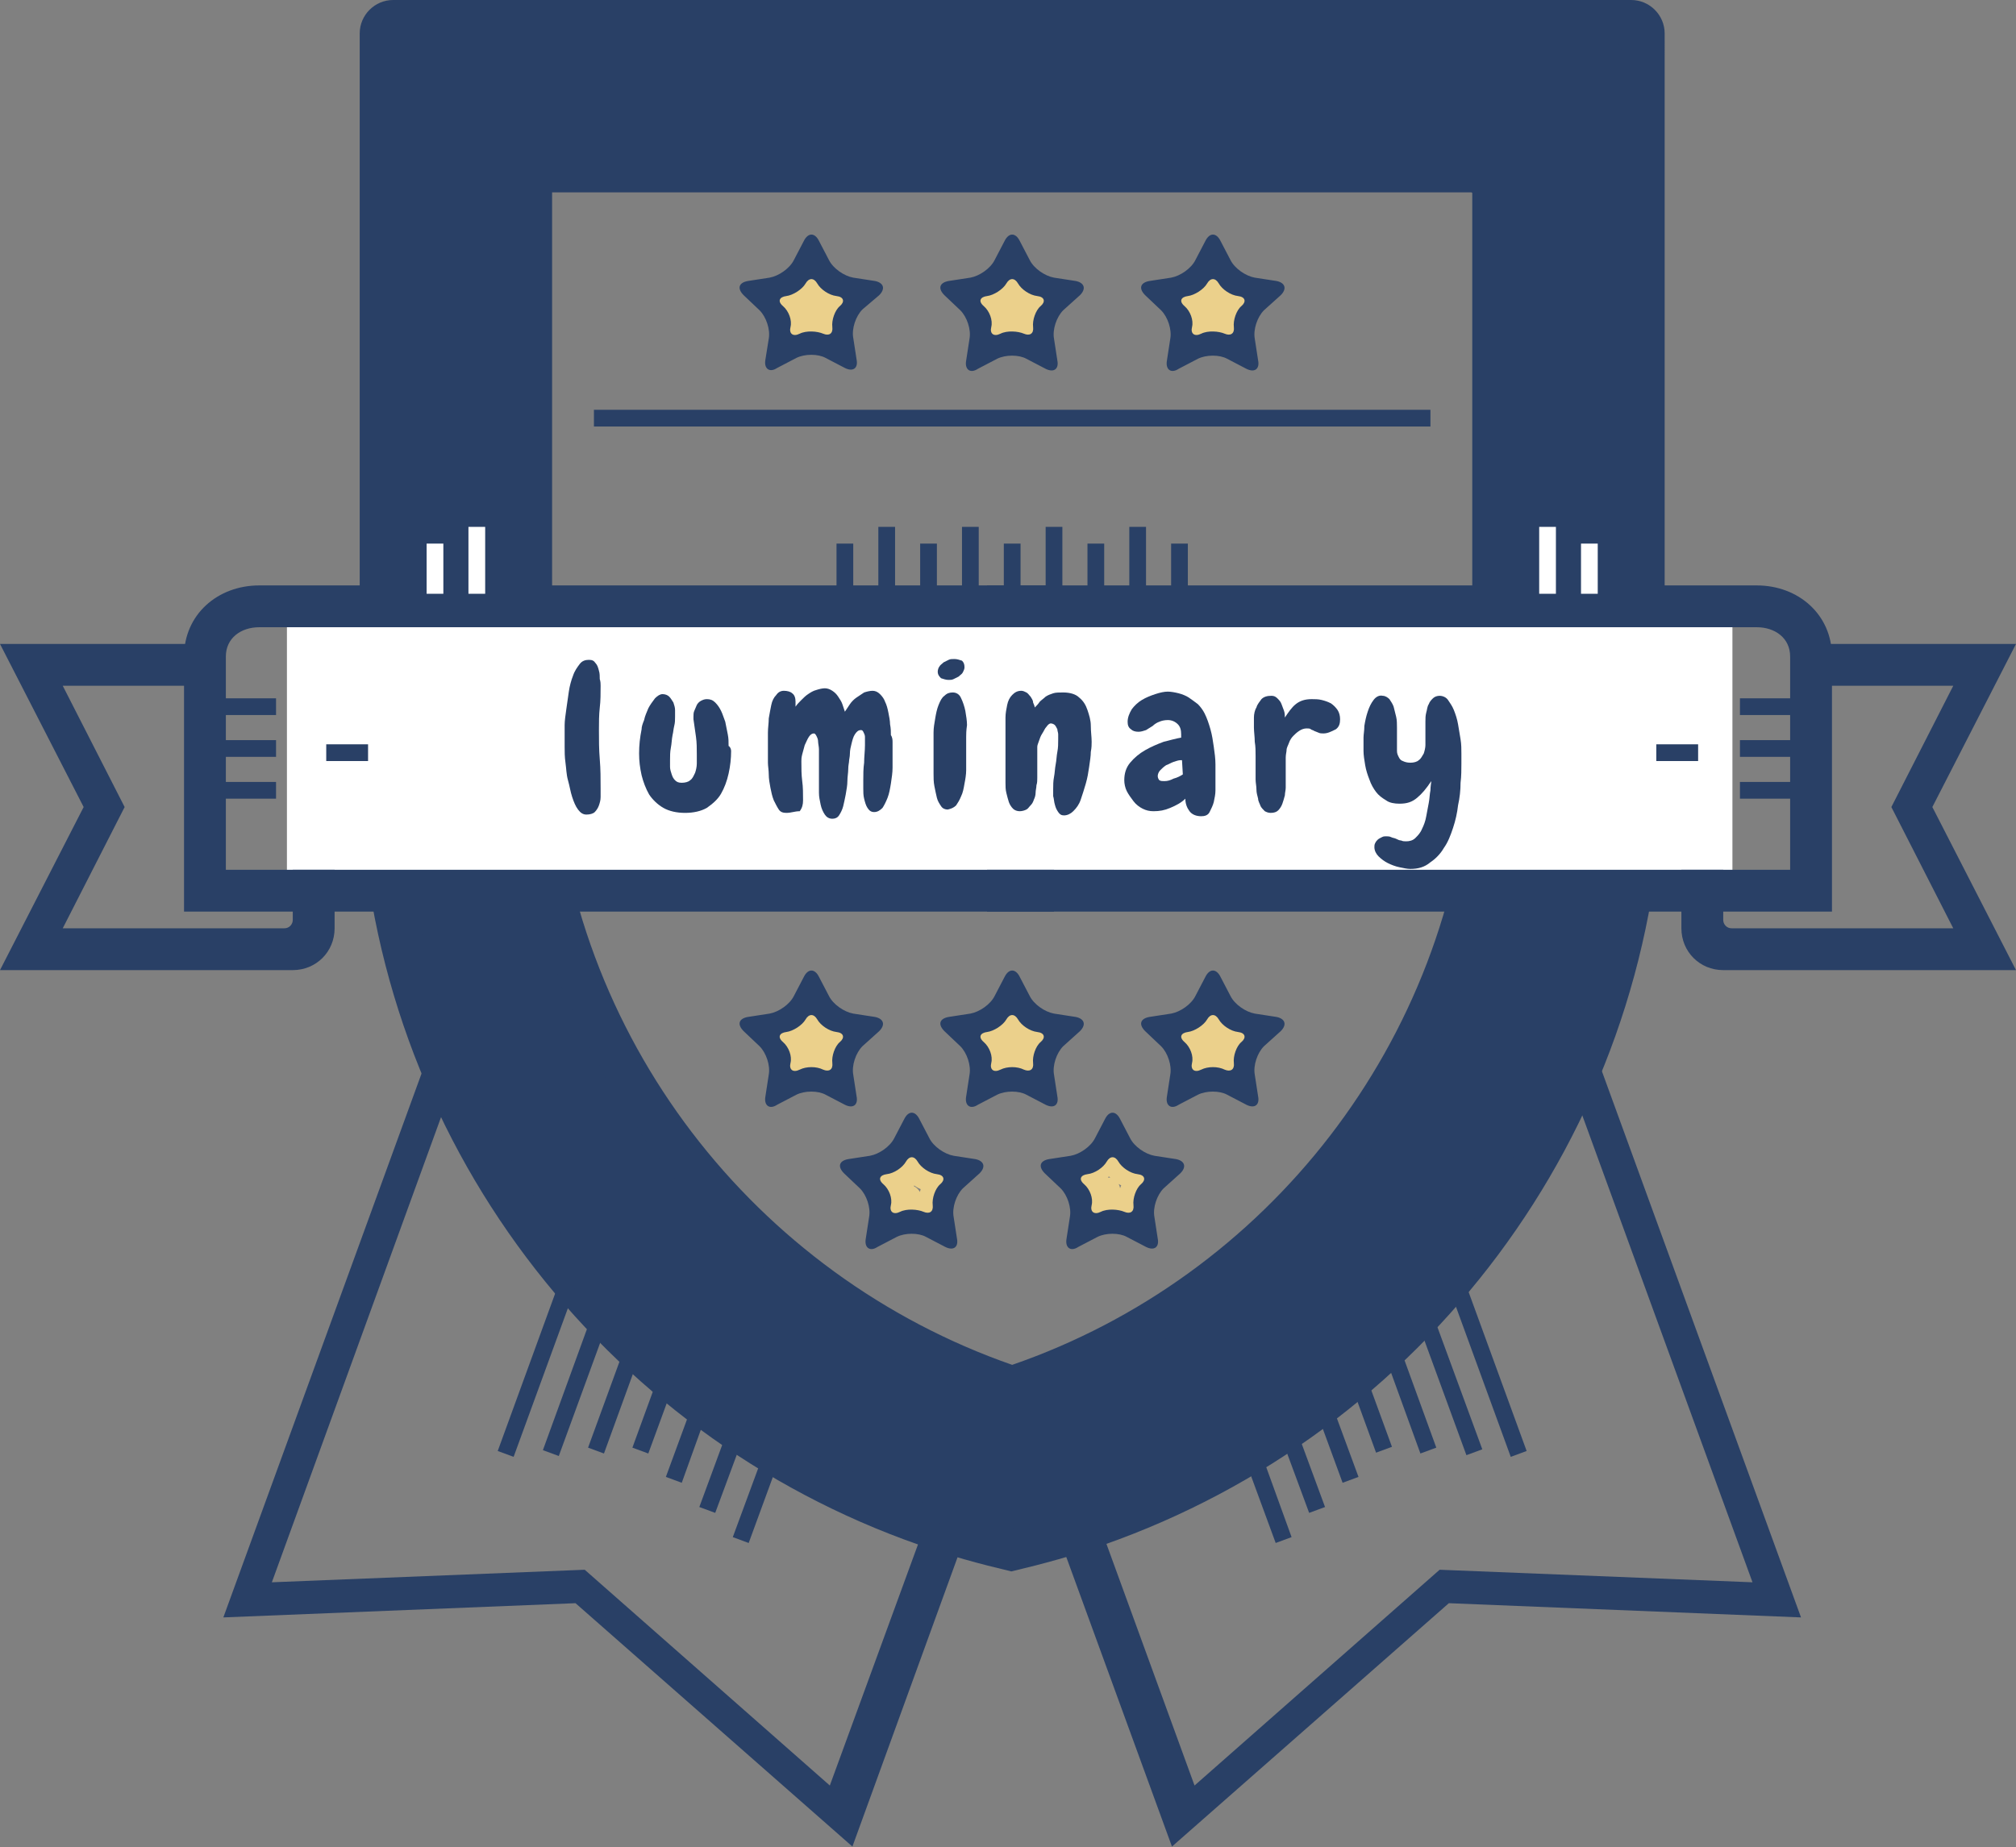 <?xml version="1.0" encoding="utf-8"?>
<!-- Generator: Adobe Illustrator 18.1.1, SVG Export Plug-In . SVG Version: 6.00 Build 0)  -->
<svg version="1.1" xmlns="http://www.w3.org/2000/svg" xmlns:xlink="http://www.w3.org/1999/xlink" x="0px" y="0px"
	 viewBox="0 0 241 220.9" enable-background="new 0 0 241 220.9" xml:space="preserve">
<rect x="0" y="0" width="241" height="220.9" fill="#808080" stroke="none"/>
<g id="Color">
	<path fill="#294066" d="M45,3v105.4c1.2,0.5,2.1,1.5,2.6,3.3c0.8,3.1,1.8,6,2.2,9.1c1.7,5.2,3.9,10.4,5.8,15.4
		c0.1,0.4,0.2,0.8,0.3,1.1c0.7,1.4,1.4,2.8,2.1,4.2c0.1,0.2,0.3,0.3,0.4,0.5c1.4,2.3,2.8,4.5,4.2,6.7c0.3,0.2,0.7,0.5,1,0.8
		c0,0,0,0,0,0c0,0,0,0,0,0c5.2,4.1,8.9,9.5,13.5,14.2c0.3,0.3,0.5,0.6,0.7,0.9c1.8,1.5,3.6,3.1,5.2,4.8c0.1,0,0.1,0,0.2,0
		c5.4,0.8,9.5,5,14.3,7.2c5.2,2.5,10.6,3.6,15,7.7h16.8c0.5-0.5,1.2-0.9,2-1.2c3.2-1,6.3-2.1,9.4-3.3c4.4-3.7,9.9-5.5,15.1-7.7
		c0.1-0.2,0.3-0.3,0.5-0.5c1.7-1.5,3.5-3.1,5.3-4.6c0.2-0.5,0.5-1,0.9-1.4c1.4-1.5,2.8-2.7,4.5-3.8c0.4-0.3,0.9-0.5,1.3-0.6
		c0.3-0.5,0.6-1,0.9-1.5c0-0.7,0.3-1.5,0.8-2.3c0.9-1.4,1.9-2.6,3-3.8c0.6-0.6,1.1-1,1.7-1.2c3.2-3.4,6-7.2,8-11.5
		c0.7-1.6,2.1-2.3,3.5-2.4c-0.2-1,0-2,0.5-3.1c1.5-3.1,3.2-6.1,4.8-9.2c0.6-1.1,1.1-1.9,1.7-2.8c-0.1-0.7,0-1.4,0.2-2.1
		c0.5-1.2,1-2.4,1.4-3.5c0-0.3,0-0.6,0.1-1c0.2-1.2,0.4-2.3,0.5-3.5c0.1-0.9,0.5-1.6,0.9-2.2V3H45z M174.1,111.3
		c-7.7,18.8-19.2,36-37,46c-0.2,0.2-0.5,0.3-0.8,0.5c-1.2,0.6-2.3,1.2-3.5,1.8c-0.4,0.2-0.8,0.3-1.3,0.4c-2.4,1.3-4.7,2.8-7.4,3.5
		c-3.9,1-7.3-0.3-10.8-1.9c-7.3-3.3-15.1-7-20.3-13.2c-0.3-0.4-0.6-0.8-0.8-1.3c-4.1-5.7-10.1-9.5-14-15.3
		c-4.2-6.2-7.3-13.5-9.7-20.6c-1.7-5.2,4.9-7.8,8.2-4.9c0.4-0.2,0.8-0.4,1.3-0.5c4.8-1.1,9.2,0.2,13.8,1.7c0,0,0.1,0,0.1,0
		c0.7-0.1,1.4-0.1,2,0.1c2.6,0.7,5.3,0.7,8.1,0.7c5-3,12.1-3.6,17.4-3.7c16.6-0.3,33.4,0.1,50,0.6
		C172.2,105.1,175.4,108.2,174.1,111.3z M177.3,69.3c-0.3,2.1-2.9,3.7-4.8,3.7c-14.9-0.3-29.8-0.1-44.8,0.2
		c-13.9,0.3-27.7,1.3-41.6,1.6c-5,0.1-11.3,0.5-16.1-1c-5.2-1.7-6.1-6.7-6.3-11.5c-0.3-5.9-0.4-11.9-0.5-17.8
		c0-5.5-1.5-10.7-0.6-16.2c0.1-0.6,0.3-1,0.5-1.5c-2.3-4.4,3.9-9.8,8.1-5.7c0.6,0.6,1.4,0.9,2.2,1.2c0.5-0.5,1.2-0.9,1.9-1.2
		c8.4-3.1,17.7-1.5,26.4-0.7c5.8,0.5,11.7,0.1,17.5,0.4c3.9,0.2,8,1.3,12,1.4c0.7-0.5,1.6-0.8,2.6-0.8c1.5,0,2.8,0.2,4.3,0.4
		c0.3,0.1,0.7,0.1,0.9,0.3c4,0.4,7.9,0.4,11.9,0.3c0.5-0.1,1-0.2,1.5-0.2h5c0.4,0,0.8,0,1.1,0.1c4.2,0.1,8.4,0.1,12.5-0.7
		c3.1-0.6,6.3,1.3,6.3,4.8c0,8-0.5,16-0.4,23.9c0.5,0.7,0.8,1.6,0.9,2.6C178.5,58.3,178.1,63.8,177.3,69.3z"/>
	<g>
		<g>
			<path fill="#EBD08B" d="M96.8,34c-1.2,0.3-2.1,1-2.8,2c0.7-0.2,1.4-0.4,2.1-0.5c-0.6-0.4-1.3-0.7-2-1c-0.4,0.9-0.8,1.8-1.2,2.7
				c2.4,0.7,5-0.8,5.5-3.3c-1-0.1-2-0.3-2.9-0.4c0,1.1,0.6,2,1.5,2.5c1.1,0.6,2.4,0.2,3.4,0.7c0.1-0.9,0.2-1.8,0.4-2.7
				c-3.1,0.6-3.5,3.9-2.7,6.4c1-0.3,1.9-0.5,2.9-0.8c-0.8-1.8-2.3-3.3-4.5-3.2c-2.1,0.2-3.6,1.9-3.6,3.9c0,1.3,1.7,2,2.6,1.1
				c0.8-0.9,1.7-1.6,2.9-2.1c1.8-0.7,1-3.6-0.8-2.9c-1.6,0.7-3,1.6-4.2,2.9c0.9,0.4,1.7,0.7,2.6,1.1c0-1.5,1.8-0.9,2.2,0
				c0.7,1.7,3.5,1.1,2.9-0.8c-0.3-0.9-0.8-2.5,0.6-2.7c1.3-0.2,1.4-2.1,0.4-2.7c-0.6-0.4-1.2-0.5-1.9-0.6c-0.3,0-0.6,0-0.9,0
				c-0.2,0-0.4,0-0.6-0.1c-0.2-0.1-0.2-0.1-0.1,0.1c0-1.6-2.6-2.1-2.9-0.4c-0.2,0.9-0.9,1.4-1.8,1.2c-1.6-0.5-2.7,2.1-1.2,2.7
				c0.7,0.3,1.3,0.6,2,1c0.8,0.4,1.6,0.1,2.1-0.5c0.3-0.4,0.6-0.5,1-0.6C99.5,36.5,98.7,33.6,96.8,34L96.8,34z"/>
		</g>
	</g>
	<g>
		<g>
			<path fill="#EBD08B" d="M121.1,37.1c-0.6-1.7-1.8-2.9-3.6-3.5c-1.3-0.5-2.3,1.1-1.7,2.2c1.2,2.3,3.9,1.4,5.3-0.1
				c0.1-0.1,0.6-0.6,0.6-0.7c0-0.1-1-0.2-1,0c-0.1,0.2,0.4,0.9,0.5,1.1c0.7,1,1.5,0.8,2.5,1.2c-0.3-0.2-0.6-0.5-0.9-0.7
				c0,0.1,0.1,0.2,0.1,0.2c-0.1-0.4-0.1-0.8-0.2-1.2c-0.2,1.1-0.8,2.2-1.2,3.2c0.8-0.2,1.7-0.4,2.5-0.7c-2.1-1.7-4.4-0.9-6.3,0.6
				c0.7,0.3,1.5,0.6,2.2,0.9c-0.1-0.9,0.9-1,1.4-1c0.9,0,1.4-0.2,1.9-1c0.3-0.5,0.3-1.1,0-1.5c0-0.1-0.1-0.1-0.1-0.2
				c-0.4-0.7-1.4-1-2.1-0.5c0,0-0.1,0-0.1,0.1c-0.4,0.3-0.8,0.8-0.7,1.3c0,0.1,0,0.1,0,0.2c0.1,0.9,0.6,1.4,1.5,1.5c0,0,0.1,0,0.1,0
				c1.9,0.2,1.9-2.8,0-3c0,0-0.1,0-0.1,0c0.5,0.5,1,1,1.5,1.5c0-0.1,0-0.1,0-0.2c-0.2,0.4-0.5,0.9-0.7,1.3c0,0,0.1,0,0.1-0.1
				c-0.7-0.2-1.4-0.4-2.1-0.5c0,0.1,0.1,0.1,0.1,0.2c0-0.5,0-1,0-1.5c-0.1,0.1-0.1,0.2-0.2,0.2c0.3-0.2,0.6-0.5,0.9-0.7
				c0.5-0.1-0.5-0.1-0.6-0.1c-0.3,0-0.6,0.1-0.9,0.1c-0.6,0.2-1.3,0.5-1.8,1c-1.1,1-1.4,2.3-1.2,3.7c0.1,0.9,1.5,1.4,2.2,0.9
				c0.5-0.4,1.9-1.7,2.7-1.1c0.9,0.7,2.1,0.5,2.5-0.7c0.5-1.2,1.6-3,1-4.3c-0.3-0.5-0.7-0.9-1.3-1c-0.1,0-0.8-0.2-0.7,0
				c0.1,0.1-0.1-0.2-0.1-0.3c-0.3-1-1-1.8-2.1-1.8c-0.6,0-1.2,0.3-1.6,0.7c-0.3,0.3-1.4,1.4-1.3,1.5c-0.6,0.7-1.1,1.5-1.7,2.2
				c0.7,0.2,1.2,0.7,1.5,1.4C118.9,39.7,121.8,38.9,121.1,37.1L121.1,37.1z"/>
		</g>
	</g>
	<g>
		<g>
			<path fill="#EBD08B" d="M144.3,35.7c-0.6-0.5-1.2-0.9-1.9-1.4c-0.3,0.9-0.5,1.9-0.8,2.8c2.2-0.2,4.1-1.3,4.9-3.4
				c-0.9-0.1-1.8-0.2-2.7-0.4c0.7,2.4,2.9,4,5.4,3.9c-0.4-0.8-0.9-1.5-1.3-2.3c-0.9,1.6-1.4,3.2-1.6,5c1-0.1,2-0.3,2.9-0.4
				c-0.4-1.3-1.5-2.2-3-2.3c-1.7-0.1-3,0.9-4.1,2c0.8,0.5,1.7,1,2.5,1.5c0.3-0.8,0-1.4,0.1-2.2c0.1-0.5-0.2-0.2,0.5-0.5
				c0.5-0.2,1-0.6,1.4-0.9c-0.6-0.1-1.2-0.2-1.8-0.2c0.2,0.2,0.3,0.4,0.5,0.7c1.2,1.5,3.3-0.6,2.1-2.1c-0.2-0.2-0.3-0.4-0.5-0.7
				c-0.4-0.5-1.3-0.6-1.8-0.2c-1,0.7-2.5,1.3-3.1,2.4c-0.5,1,0.1,2.1-0.3,3c-0.6,1.5,1.5,2.4,2.5,1.5c0.2-0.2,1.8-1.7,2.1-1
				c0.6,1.7,2.8,1.3,2.9-0.4c0.1-1.3,0.5-2.4,1.2-3.5c0.6-0.9-0.1-2.3-1.3-2.3c-1.2,0.1-2.1-0.5-2.5-1.7c-0.3-1.1-2.2-1.6-2.7-0.4
				c-0.4,1-1.2,1.8-2.3,1.9c-1.5,0.1-2,1.9-0.8,2.8c0.6,0.5,1.2,0.9,1.9,1.4C144.3,39.4,145.8,36.8,144.3,35.7L144.3,35.7z"/>
		</g>
	</g>
	<g>
		<g>
			<path fill="#EBD08B" d="M96.7,123.6c-0.9-0.5-1.8-1-2.6-1.5c-1.7-1-3.1,1.5-1.5,2.6c1.9,1.3,4.6,0.6,5.7-1.4
				c0.5-0.9,0-1.9-0.9-2.2c-0.3-0.1-0.6-0.2-0.8-0.3c0.3,0.7,0.6,1.5,0.9,2.2c0,0-0.1,0-0.1,0c-0.6-0.3-1.2-0.7-1.8-1
				c0.5,1.6,1.2,3.3,3,3.6c1.5,0.3,3.1-0.5,3.4-2.1c0.2-1.3-1-2.3-2.2-1.7c-2.6,1.4-2.3,4.3-1.4,6.6c0.5,1.4,3.2,1.4,2.9-0.4
				c-0.2-1.3-0.9-2.3-2.3-2.5c-0.7-0.1-1.3,0.1-2,0.3c-0.1,0.1-1,0.3-1,0.4c-0.1,0.3,0.4,0.8,0.6,1c1.5,1.2,3-1.4,1.5-2.6
				c-1.9-1.5-5-0.4-4.9,2.2c0,1.1,0.8,2.1,1.9,2.4c0.6,0.1,1.2,0.1,1.7,0c0.2-0.1,0.5-0.2,0.7-0.3c0.2-0.1,0.4-0.2,0.7-0.3
				c0.4-0.1,0.4-0.3,0.1-0.6c1-0.1,2-0.3,2.9-0.4c-0.4-0.9-1.2-2.6,0-3.2c-0.7-0.6-1.5-1.1-2.2-1.7c0-0.2-0.5-1.1-0.6-1.6
				c-0.2-0.8-1-1.3-1.8-1c-0.8,0.2-1.3,0.6-1.7,1.3c-0.4,0.9-0.1,1.9,0.9,2.2c0.3,0.1,0.6,0.2,0.8,0.3c-0.3-0.7-0.6-1.5-0.9-2.2
				c-0.4,0.6-1,0.7-1.6,0.3c-0.5,0.9-1,1.7-1.5,2.6c0.9,0.5,1.8,1,2.6,1.5C96.8,127.1,98.4,124.6,96.7,123.6L96.7,123.6z"/>
		</g>
	</g>
	<g>
		<g>
			<path fill="#EBD08B" d="M120,122.5c-1.1,0-2.1,0-3.2,0c-1.7,0-2.1,2.6-0.4,2.9c1.6,0.3,2.9-0.2,4-1.4c0.2-0.3,0.5-0.6,0.7-0.9
				c0.1-0.1,0.2-0.2,0.3-0.3c-0.6,0.2-0.8,0.4-0.3,0.6c0.4,0.6,2.1,1.1,2.6,1.6c-0.1-0.4-0.3-0.7-0.4-1.1c0,0.5-0.9,1.5-1.1,2.2
				c-0.3,0.9-0.2,1.8,0.1,2.7c0.7-0.6,1.5-1.1,2.2-1.7c-1.9-0.9-3.8-1.2-5.8-0.6c0.6,0.7,1.1,1.5,1.7,2.2c0.4-1,0.8-2,1.1-3.1
				c0.3-1-0.5-1.8-1.4-1.9c-1-0.1-1.9,0.4-2.3,1.3c-0.4,0.9-0.1,1.9,0.9,2.2c2.3,0.6,4.4-0.6,5.2-2.8c0.6-1.8-2.3-2.6-2.9-0.8
				c-0.2,0.7-0.8,0.9-1.5,0.7c0.3,0.7,0.6,1.5,0.9,2.2c-0.1,0.1-0.2,0.1-0.3,0.2c-0.5-0.6-1-1.3-1.4-1.9c-0.2,0.8-0.5,1.6-0.8,2.4
				c-0.5,1.2,0.3,2.6,1.7,2.2c1.2-0.3,2.4-0.2,3.5,0.3c1,0.5,2.7-0.4,2.2-1.7c-0.6-1.5,1.1-2.4,1.1-3.9c0-1.5-1.6-2.1-2.7-2.8
				c-1-0.6-2.2-1.7-3.4-1.2c-0.9,0.3-2,2.6-2.9,2.4c-0.1,1-0.3,2-0.4,2.9c1.1,0,2.1,0,3.2,0C121.9,125.5,121.9,122.5,120,122.5
				L120,122.5z"/>
		</g>
	</g>
	<g>
		<g>
			<path fill="#EBD08B" d="M145.7,123.3c-1.6-0.2-3.2-0.4-4.9-0.5c0.1,1,0.3,2,0.4,2.9c1-0.2,3.1-0.9,3.6-1.9
				c0.3-0.2,0.2-0.2-0.1-0.2c-0.3,0-0.3,0-0.1,0.2c0.1,0.2,0.5,0.4,0.6,0.4c0.5,0.3,1.1,0.4,1.6,0.3c0.9-0.2,1.7-1,1.6-1.9
				c-0.1-1.4-1.7-2.1-2.7-2.7c-0.8-0.5-2,0-2.2,0.9c-0.2,1.2,0.1,2.2,1.1,3c1,0.8,2.4,0.6,3.4,1.3c-0.1-0.8-0.2-1.6-0.3-2.4
				c-1.8,1.4-3.3,3.3-2.4,5.7c0.7-0.6,1.5-1.1,2.2-1.7c-1.6-1-3.3-1.2-5-0.7c0.6,0.5,1.3,1,1.9,1.4c0-0.4,0-0.7,0-1.1
				c0-1.9-3-1.9-3,0c0,0.4,0,0.7,0,1.1c0,1,1,1.7,1.9,1.4c1-0.3,1.8-0.1,2.7,0.4c1.1,0.7,2.6-0.4,2.2-1.7c-0.4-1.3,0.8-2.1,1.6-2.8
				c0.8-0.7,0.4-1.9-0.3-2.4c-0.3-0.2-3.1-1.3-3.1-0.9c-0.7,0.3-1.5,0.6-2.2,0.9c0.3,0.2,0.7,0.5,1,0.7c0.7,0.6,0.7,0.5,0.1-0.3
				c0.1-0.4,0.3-0.7,0.4-1.1c0.5-0.4,0.8,0.1,0.3-0.5c-0.1-0.2-0.4-0.3-0.6-0.4c-0.5-0.2-1.1-0.3-1.7-0.1c-0.5,0.2-0.8,0.6-1.3,0.9
				c-0.7,0.6-1.4,0.9-2.2,1.1c-1.7,0.4-1.2,2.8,0.4,2.9c1.4,0.1,2.7,0.2,4.1,0.4C146.8,126.5,147.6,123.6,145.7,123.3L145.7,123.3z"
				/>
		</g>
	</g>
	<g>
		<g>
			<path fill="#EBD08B" d="M108.3,141.7c-0.2,0-2,0.4-1.8-0.3c-0.7,0.3-1.5,0.6-2.2,0.9c1.9,1,4.7,1.3,5.3-1.4
				c0.2-0.8-0.2-1.6-1-1.8c-0.4-0.1-0.8-0.3-1.2-0.4c0,1,0,1.9,0,2.9c0.8-0.2,1.6-0.6,2.3-1.1c-0.6-0.1-1.2-0.2-1.8-0.2
				c0.3,0.2,0.5,0.4,0.8,0.6c0.7,0.5,1.5,0.6,2.1,0c1.5-1.3,0.7-3.4-0.9-4.1c-0.8-0.3-1.6,0.4-1.8,1c-1.3,3.6,3.4,6.4,5.9,3.4
				c1.2-1.4-0.7-3.5-2.1-2.1c-1.8,1.8-2.4,4.1-2,6.5c0.8-0.5,1.7-1,2.5-1.5c-1.9-1.6-4.5-1.9-6.6-0.5c-1.6,1.1-0.1,3.7,1.5,2.6
				c0.9-0.6,2.1-0.8,3,0c1.2,1,2.8,0.1,2.5-1.5c-0.2-1.4,0.3-2.6,1.2-3.6c-0.7-0.7-1.4-1.4-2.1-2.1c-0.6,0.6-1.2,0.3-0.9-0.5
				c-0.6,0.3-1.2,0.7-1.8,1c-0.1-0.3-0.3-0.6-0.4-0.9c0.7,0,1.4,0,2.1,0c-0.3-0.2-0.5-0.4-0.8-0.6c-0.5-0.4-1.2-0.6-1.8-0.2
				c-0.5,0.4-1,0.6-1.6,0.8c-1.5,0.4-1.4,2.4,0,2.9c0.4,0.1,0.8,0.3,1.2,0.4c-0.3-0.6-0.7-1.2-1-1.8c-0.3-0.1-0.6-0.2-0.9-0.4
				c-0.9-0.5-1.9,0-2.2,0.9c-0.4,1.3,0,2.6,1.1,3.4c1.3,1,2.9,0.9,4.4,0.6C111,144.3,110.2,141.4,108.3,141.7L108.3,141.7z"/>
		</g>
	</g>
	<g>
		<g>
			<path fill="#EBD08B" d="M132.5,140.8c-0.8,0-1.4-0.3-2-0.9c-0.1,0.8-0.2,1.6-0.3,2.4c1.6-0.7,2.8-1.9,3.7-3.3c-0.9,0-1.7,0-2.6,0
				c1,1.9,2.9,3.2,5,3.5c0-1,0-1.9,0-2.9c-2.4,1-2.9,3.2-2.7,5.6c0.8-0.4,1.5-0.9,2.3-1.3c-1.7-1.1-3.7-1.4-5.7-0.8
				c0.6,0.3,1.2,0.7,1.8,1c-0.1-0.6-0.2-1.3-0.3-1.9c-0.3-1.9-3.2-1.1-2.9,0.8c0.1,0.6,0.2,1.3,0.3,1.9c0.1,0.8,1.2,1.3,1.8,1
				c1.2-0.4,2.3-0.3,3.4,0.5c0.9,0.6,2.4-0.2,2.3-1.3c-0.1-0.7-0.4-2.4,0.5-2.7c1.2-0.5,1.7-2.7,0-2.9c-1.4-0.2-2.5-0.9-3.2-2.2
				c-0.5-1-2-0.9-2.6,0c-0.6,1.1-1.5,1.7-2.6,2.3c-0.9,0.4-1,1.7-0.3,2.4c1.2,1.1,2.5,1.7,4.1,1.7
				C134.4,143.9,134.4,140.9,132.5,140.8L132.5,140.8z"/>
		</g>
	</g>
</g>
<g id="Layer_2">
	<path display="none" fill="#AD8CBD" d="M121,11c-43.1,0-78,34.9-78,78c0,43.1,34.9,78,78,78c43.1,0,78-34.9,78-78
		C199,45.9,164.1,11,121,11z M121,162c-40.3,0-73-32.7-73-73c0-40.3,32.7-73,73-73c40.3,0,73,32.7,73,73
		C194,129.3,161.3,162,121,162z"/>
	<path display="none" fill="#AD8CBD" d="M121,38c-28.2,0-51,22.8-51,51c0,28.2,22.8,51,51,51c28.2,0,51-22.8,51-51
		C172,60.8,149.2,38,121,38z M121,135c-25.4,0-46-20.6-46-46c0-25.4,20.6-46,46-46c25.4,0,46,20.6,46,46
		C167,114.4,146.4,135,121,135z"/>
	<path display="none" fill="#AD8CBD" d="M55,89c0-16,5.7-30.6,15.1-42l-1.5-1.3C58.8,57.4,53,72.5,53,89c0,16.5,5.8,31.6,15.6,43.3
		l1.5-1.3C60.7,119.6,55,105,55,89z M173.4,45.7l-1.5,1.3C181.3,58.4,187,73,187,89c0,16-5.7,30.6-15.1,42l1.5,1.3
		c9.7-11.8,15.6-26.9,15.6-43.3C189,72.5,183.2,57.4,173.4,45.7z"/>
	<path display="none" fill="#AD8CBD" d="M60,89c0-14.8,5.2-28.3,14-38.8l-1.5-1.3C63.4,59.8,58,73.8,58,89s5.4,29.2,14.4,40.1
		l1.5-1.3C65.2,117.3,60,103.8,60,89z M169.6,48.9l-1.5,1.3C176.8,60.7,182,74.3,182,89s-5.2,28.3-13.9,38.8l1.5,1.3
		c9-10.9,14.4-24.9,14.4-40.1S178.6,59.8,169.6,48.9z"/>
	<path display="none" fill="#AD8CBD" d="M65,89c0-13.5,4.8-25.9,12.8-35.6l-1.5-1.3C68,62.1,63,75,63,89c0,14,5,26.9,13.3,36.9
		l1.5-1.3C69.8,114.9,65,102.5,65,89z M165.8,52.1l-1.5,1.3c8,9.7,12.8,22.1,12.8,35.6c0,13.5-4.8,25.9-12.8,35.6l1.5,1.3
		C174,115.9,179,103,179,89C179,75,174,62.1,165.8,52.1z"/>
	<path fill="#294066" d="M195,0H47c-2.2,0-4,1.8-4,4v83c0,2.2,1.8,4,4,4h148c2.2,0,4-1.8,4-4V4C199,1.8,197.2,0,195,0z M194,84.5
		c0,0.8-0.7,1.5-1.5,1.5h-143c-0.8,0-1.5-0.7-1.5-1.5v-78C48,5.7,48.7,5,49.5,5h143c0.8,0,1.5,0.7,1.5,1.5V84.5z"/>
	<path fill="#294066" d="M198.3,94.3c-1.6,0.9-3.1,0.9-4.4,0.3c-1.9,43-32.4,78.6-72.9,88.2c-41.2-9.8-72-46.3-73-90.3
		c-1,1.9-3.1,2.4-5,2c1.7,41.8,29.1,77,66.8,90.2c3.6,1.3,7.3,2.3,11.1,3.2c3.8-0.9,7.5-1.9,11.1-3.2c37.9-13.3,65.4-48.8,66.8-90.9
		C198.7,94,198.5,94.2,198.3,94.3z"/>
	<path fill="#294066" d="M178.8,93.7c-1.1-0.7-2.1-1.5-3-2.4c-2.2,33.4-24.4,61.4-54.8,71.9c-30.7-10.7-53.1-39.1-54.9-73
		c-1.6,0.4-3.3,0.3-5-0.1c1.7,33.8,22.6,62.5,52.1,75.4c2.5,1.1,5.2,2.1,7.8,3c2.7-0.9,5.3-1.9,7.8-3c28.2-12.3,48.6-39.2,51.7-71.1
		C180,94.2,179.4,94,178.8,93.7z"/>
	<path fill="#294066" d="M180,18H62c-0.5,0-1,0.5-1,1v74c0,0.5,0.5,1,1,1h118c0.6,0,1-0.5,1-1V19C181,18.5,180.6,18,180,18z M176,89
		H66V23h110V89z"/>
	<rect x="34.3" y="72.3" fill="#FFFFFF" width="172.8" height="32.8"/>
	<path fill="#294066" d="M214,104h2.2C215.5,104,214.7,104,214,104z"/>
	<g>
		<path fill="#294066" d="M71.8,82c0,0.9,0,1.8-0.1,2.6c-0.1,0.9-0.1,1.8-0.1,2.7c0,1.2,0,2.3,0.1,3.5c0.1,1.2,0.1,2.3,0.1,3.5
			c0,0.3,0,0.6,0,1c0,0.4-0.1,0.7-0.2,1c-0.1,0.3-0.3,0.6-0.5,0.8c-0.2,0.2-0.6,0.3-1,0.3c-0.4,0-0.7-0.2-1-0.6
			c-0.3-0.4-0.5-0.9-0.7-1.5c-0.2-0.6-0.3-1.3-0.5-2s-0.2-1.4-0.3-2.1c-0.1-0.7-0.1-1.3-0.1-1.9c0-0.6,0-1,0-1.3c0-0.3,0-0.8,0-1.3
			s0.1-1.2,0.2-1.9c0.1-0.7,0.2-1.4,0.3-2.1c0.1-0.7,0.3-1.4,0.5-1.9c0.2-0.6,0.5-1,0.8-1.4s0.7-0.5,1.1-0.5c0.4,0,0.6,0.1,0.8,0.4
			c0.2,0.2,0.3,0.5,0.4,0.9c0.1,0.3,0.1,0.7,0.1,1C71.8,81.5,71.8,81.8,71.8,82z"/>
		<path fill="#294066" d="M87.4,89.8c0,0.9-0.1,1.8-0.3,2.7c-0.2,0.9-0.5,1.7-0.9,2.4c-0.4,0.7-1,1.2-1.7,1.7
			c-0.7,0.4-1.6,0.6-2.6,0.6c-1,0-1.9-0.2-2.6-0.6c-0.7-0.4-1.3-1-1.7-1.6c-0.4-0.7-0.7-1.5-0.9-2.3c-0.2-0.9-0.3-1.7-0.3-2.6
			c0-1,0.1-1.9,0.3-2.9c0-0.3,0.1-0.6,0.3-1.1c0.1-0.5,0.3-0.9,0.5-1.4c0.2-0.4,0.5-0.8,0.8-1.2c0.3-0.3,0.6-0.5,0.9-0.5
			c0.3,0,0.6,0.1,0.8,0.3c0.2,0.2,0.3,0.4,0.5,0.7c0.1,0.3,0.2,0.6,0.2,0.9c0,0.3,0,0.6,0,0.8c0,0.4,0,0.7-0.1,1.1
			c-0.1,0.4-0.1,0.7-0.2,1.1c-0.1,0.5-0.1,1-0.2,1.5c-0.1,0.5-0.1,1-0.1,1.5c0,0.2,0,0.5,0,0.8c0,0.3,0.1,0.6,0.2,0.9
			c0.1,0.3,0.2,0.5,0.4,0.7c0.2,0.2,0.4,0.3,0.8,0.3c0.4,0,0.8-0.1,1-0.3c0.3-0.2,0.4-0.5,0.6-0.9c0.1-0.3,0.2-0.7,0.2-1.1
			c0-0.4,0-0.7,0-1.1c0-0.7,0-1.4-0.1-2.1c-0.1-0.7-0.2-1.4-0.3-2.1c0-0.1,0-0.2,0-0.3c0-0.2,0-0.5,0.1-0.7c0.1-0.2,0.2-0.5,0.3-0.7
			s0.3-0.4,0.5-0.5c0.2-0.1,0.4-0.2,0.7-0.2c0.4,0,0.7,0.1,1,0.4c0.3,0.3,0.5,0.6,0.7,1c0.2,0.4,0.3,0.8,0.5,1.3
			c0.1,0.5,0.2,1,0.3,1.5c0.1,0.5,0.1,0.9,0.1,1.4C87.3,89.3,87.4,89.6,87.4,89.8z"/>
		<path fill="#294066" d="M106.7,88.8c0,0.3,0,0.7,0,1.3c0,0.5,0,1.1,0,1.7c0,0.6-0.1,1.2-0.2,1.9c-0.1,0.6-0.2,1.2-0.4,1.7
			c-0.2,0.5-0.4,0.9-0.6,1.2c-0.3,0.3-0.6,0.5-1,0.5c-0.4,0-0.6-0.2-0.8-0.5c-0.2-0.3-0.3-0.7-0.4-1.1c-0.1-0.4-0.1-0.8-0.1-1.2
			c0-0.4,0-0.8,0-1c0-0.7,0-1.4,0.1-2.1c0-0.7,0.1-1.4,0.1-2.1c0-0.1,0-0.2,0-0.4c0-0.2,0-0.4,0-0.6c0-0.2-0.1-0.4-0.2-0.6
			c-0.1-0.2-0.2-0.2-0.3-0.2c-0.3,0-0.5,0.2-0.7,0.5c-0.2,0.3-0.3,0.7-0.4,1.1c-0.1,0.4-0.2,0.8-0.2,1.2c0,0.4-0.1,0.7-0.1,0.9
			c0,0.2-0.1,0.5-0.1,1c0,0.4-0.1,0.9-0.1,1.4c0,0.5-0.1,1-0.2,1.6c-0.1,0.5-0.2,1-0.3,1.4c-0.1,0.4-0.3,0.8-0.5,1.1
			c-0.2,0.3-0.5,0.4-0.8,0.4c-0.4,0-0.7-0.2-0.9-0.5c-0.2-0.3-0.4-0.7-0.5-1.2c-0.1-0.5-0.2-0.9-0.2-1.4c0-0.5,0-0.8,0-1.1
			c0-0.3,0-0.5,0-0.8c0-0.3,0-0.5,0-0.8c0-0.1,0-0.3,0-0.6c0-0.3,0-0.5,0-0.9c0-0.3,0-0.6,0-1c0-0.3-0.1-0.7-0.1-0.9
			c0-0.3-0.1-0.5-0.2-0.7c-0.1-0.2-0.2-0.3-0.3-0.3c-0.2,0-0.4,0.1-0.6,0.4c-0.2,0.3-0.3,0.6-0.5,1c-0.1,0.4-0.2,0.7-0.3,1.1
			c-0.1,0.4-0.1,0.6-0.1,0.8v0.1c0,0.8,0,1.5,0.1,2.3c0.1,0.7,0.1,1.5,0.1,2.3c0,0.5-0.1,0.9-0.4,1.3C95,97,94.6,97.2,94,97.2
			c-0.4,0-0.7-0.1-0.9-0.4c-0.2-0.3-0.4-0.7-0.6-1.1c-0.2-0.5-0.3-1-0.4-1.5c-0.1-0.5-0.2-1.1-0.2-1.6c0-0.5-0.1-1-0.1-1.4
			c0-0.4,0-0.8,0-1c0-0.2,0-0.6,0-1.1c0-0.5,0-1,0-1.5c0-0.6,0.1-1.1,0.1-1.7c0.1-0.6,0.2-1.1,0.3-1.6c0.1-0.5,0.3-0.9,0.6-1.2
			c0.2-0.3,0.5-0.5,0.9-0.5c0.4,0,0.8,0.1,1,0.3c0.3,0.2,0.4,0.6,0.4,1c0,0.1,0,0.2,0,0.3c0,0.1,0,0.2,0,0.3
			c0.2-0.3,0.4-0.5,0.7-0.8c0.3-0.3,0.5-0.5,0.8-0.7c0.3-0.2,0.6-0.4,1-0.5c0.3-0.1,0.7-0.2,1-0.2c0.3,0,0.6,0.1,0.9,0.3
			c0.3,0.2,0.5,0.4,0.7,0.7s0.4,0.6,0.5,0.9c0.1,0.3,0.2,0.6,0.3,0.9c0.2-0.3,0.4-0.6,0.6-0.9c0.2-0.3,0.5-0.6,0.8-0.8
			c0.3-0.2,0.6-0.4,0.9-0.6c0.3-0.1,0.7-0.2,1-0.2c0.3,0,0.6,0.1,0.9,0.4s0.5,0.6,0.6,0.9c0.2,0.4,0.3,0.8,0.4,1.3
			c0.1,0.5,0.2,1,0.2,1.4c0.1,0.5,0.1,0.9,0.1,1.3C106.7,88.2,106.7,88.5,106.7,88.8z"/>
		<path fill="#294066" d="M115.5,88.1c0,0.2,0,0.5,0,0.7c0,0.3,0,0.5,0,0.7c0,0.3,0,0.6,0,1.1c0,0.5,0,1,0,1.5
			c0,0.5-0.1,1.1-0.2,1.6c-0.1,0.6-0.2,1.1-0.4,1.5c-0.2,0.5-0.4,0.8-0.6,1.1c-0.3,0.3-0.6,0.4-1,0.5c-0.3,0-0.6-0.1-0.8-0.4
			c-0.2-0.3-0.4-0.6-0.5-1c-0.1-0.4-0.2-0.9-0.3-1.4c-0.1-0.5-0.1-1-0.1-1.5c0-0.5,0-0.9,0-1.3c0-0.4,0-0.7,0-0.9c0-0.3,0-0.6,0-1.1
			c0-0.5,0-1,0-1.6c0-0.6,0.1-1.1,0.2-1.7c0.1-0.6,0.2-1.1,0.4-1.6c0.2-0.5,0.4-0.9,0.7-1.1c0.3-0.3,0.6-0.4,1-0.4
			c0.4,0,0.8,0.2,1,0.7c0.2,0.4,0.4,1,0.5,1.5c0.1,0.6,0.2,1.2,0.2,1.7C115.5,87.4,115.5,87.8,115.5,88.1z M115.3,79.8
			c0,0.2-0.1,0.4-0.2,0.6c-0.1,0.2-0.3,0.3-0.5,0.5c-0.2,0.1-0.4,0.2-0.6,0.3c-0.2,0.1-0.4,0.1-0.6,0.1c-0.3,0-0.6-0.1-0.9-0.2
			c-0.2-0.2-0.4-0.4-0.4-0.8c0-0.2,0.1-0.5,0.2-0.6c0.1-0.2,0.3-0.3,0.5-0.5c0.2-0.1,0.4-0.2,0.6-0.3c0.2-0.1,0.4-0.1,0.7-0.1
			c0.3,0,0.6,0.1,0.9,0.2C115.2,79.2,115.3,79.4,115.3,79.8z"/>
		<path fill="#294066" d="M127.2,97.5c-0.3,0-0.5-0.1-0.7-0.4c-0.2-0.3-0.3-0.5-0.4-0.9c-0.1-0.3-0.1-0.7-0.2-1c0-0.3,0-0.6,0-0.8
			c0-0.5,0-1,0.1-1.5c0.1-0.5,0.1-1,0.2-1.5c0.1-0.5,0.1-1,0.2-1.5c0.1-0.5,0.1-1,0.1-1.5c0-0.2,0-0.4,0-0.6c0-0.2-0.1-0.4-0.1-0.6
			c-0.1-0.2-0.2-0.4-0.3-0.5c-0.1-0.1-0.3-0.2-0.5-0.2c-0.1,0-0.3,0.1-0.5,0.4c-0.2,0.2-0.3,0.5-0.5,0.8c-0.2,0.3-0.3,0.6-0.4,0.9
			c-0.1,0.3-0.2,0.5-0.2,0.7c0,0.4,0,0.7,0,1.1c0,0.4,0,0.7,0,1.1V93c0,0.3,0,0.6-0.1,0.9c0,0.3-0.1,0.6-0.1,0.9
			c0,0.3-0.1,0.6-0.2,0.8c-0.1,0.3-0.2,0.5-0.4,0.7c-0.2,0.2-0.3,0.4-0.5,0.5c-0.2,0.1-0.5,0.2-0.8,0.2c-0.3,0-0.6-0.1-0.8-0.3
			c-0.2-0.2-0.4-0.5-0.5-0.8c-0.1-0.3-0.2-0.7-0.3-1.1c-0.1-0.4-0.1-0.8-0.1-1.2c0-0.4,0-0.8,0-1.1c0-0.3,0-0.6,0-0.8v-1.1
			c0-0.6,0-1.2,0-1.8c0-0.6,0-1.2,0-1.8c0-0.3,0-0.7,0-1.2c0-0.5,0.1-1,0.2-1.5c0.1-0.5,0.3-0.9,0.6-1.2c0.3-0.3,0.6-0.5,1.1-0.5
			c0.2,0,0.4,0.1,0.6,0.2c0.2,0.1,0.3,0.3,0.5,0.5c0.1,0.2,0.3,0.4,0.3,0.7c0.1,0.2,0.2,0.5,0.2,0.6c0.2-0.2,0.4-0.4,0.6-0.7
			c0.2-0.2,0.5-0.4,0.7-0.6c0.3-0.2,0.6-0.3,0.9-0.4s0.7-0.1,1.2-0.1c0.8,0,1.5,0.2,1.9,0.6c0.5,0.4,0.8,0.9,1,1.5
			c0.2,0.6,0.4,1.2,0.4,1.9s0.1,1.3,0.1,1.9c0,0.3,0,0.7-0.1,1.2c0,0.5-0.1,1.1-0.2,1.8c-0.1,0.7-0.2,1.3-0.4,2
			c-0.2,0.7-0.4,1.3-0.6,1.9c-0.2,0.6-0.5,1-0.9,1.4C128,97.3,127.6,97.5,127.2,97.5z"/>
		<path fill="#294066" d="M145.3,93.4c0,0.3,0,0.7,0,1.1c0,0.5-0.1,0.9-0.2,1.4c-0.1,0.4-0.3,0.8-0.5,1.2s-0.6,0.5-1,0.5
			c-0.6,0-1.1-0.2-1.4-0.6c-0.3-0.4-0.5-0.9-0.5-1.5c-0.5,0.5-1.1,0.8-1.8,1.1c-0.7,0.3-1.3,0.4-2,0.4c-0.5,0-0.9-0.1-1.3-0.3
			c-0.4-0.2-0.8-0.5-1.1-0.9c-0.3-0.4-0.6-0.8-0.8-1.2c-0.2-0.4-0.3-0.9-0.3-1.3c0-0.8,0.2-1.5,0.7-2.1c0.5-0.6,1.1-1.1,1.8-1.5
			c0.7-0.4,1.4-0.7,2.2-1c0.8-0.2,1.5-0.4,2.1-0.5c0-0.1,0-0.2,0-0.2c0-0.1,0-0.1,0-0.2c0-0.5-0.1-0.9-0.4-1.2
			c-0.3-0.3-0.7-0.5-1.2-0.5c-0.4,0-0.8,0.1-1,0.2c-0.3,0.1-0.6,0.3-0.8,0.5c-0.3,0.2-0.5,0.3-0.8,0.5c-0.3,0.1-0.6,0.2-0.9,0.2
			c-0.4,0-0.7-0.1-0.9-0.3c-0.3-0.2-0.4-0.5-0.4-0.9c0-0.5,0.2-1,0.5-1.5c0.3-0.4,0.7-0.8,1.2-1.1c0.5-0.3,1-0.5,1.6-0.7
			c0.6-0.2,1.1-0.3,1.5-0.3c0.4,0,0.9,0.1,1.3,0.2c0.4,0.1,0.9,0.3,1.2,0.5s0.7,0.5,1.1,0.8c0.3,0.3,0.6,0.7,0.8,1.1
			c0.3,0.6,0.5,1.2,0.7,1.9c0.2,0.7,0.3,1.4,0.4,2.1s0.2,1.4,0.2,2.1C145.3,92,145.3,92.7,145.3,93.4z M141.4,92.6l-0.1-1.7
			c0,0-0.1,0-0.1,0c0,0-0.1,0-0.1,0c-0.2,0-0.5,0.1-0.8,0.2c-0.3,0.1-0.6,0.3-0.9,0.4c-0.3,0.2-0.5,0.4-0.7,0.6
			c-0.2,0.2-0.3,0.5-0.3,0.7c0,0.2,0.1,0.4,0.2,0.5c0.2,0.1,0.3,0.1,0.6,0.1c0.4,0,0.7-0.1,1.1-0.3C140.7,93,141.1,92.8,141.4,92.6z
			"/>
		<path fill="#294066" d="M158.2,87.7c-0.2,0-0.4,0-0.6-0.1c-0.2-0.1-0.3-0.1-0.5-0.2c-0.1-0.1-0.3-0.1-0.4-0.2
			c-0.1-0.1-0.3-0.1-0.5-0.1c-0.3,0-0.6,0.1-0.9,0.3c-0.3,0.2-0.5,0.4-0.7,0.6c-0.2,0.2-0.4,0.5-0.5,0.8c-0.1,0.3-0.3,0.6-0.3,0.9
			c0,0.2-0.1,0.5-0.1,0.9c0,0.4,0,0.8,0,1.3c0,0.5,0,0.9,0,1.3c0,0.4,0,0.8,0,1c0,0.3-0.1,0.6-0.1,0.9c-0.1,0.4-0.2,0.7-0.3,1
			c-0.1,0.3-0.3,0.6-0.5,0.8c-0.2,0.2-0.5,0.3-0.9,0.3c-0.3,0-0.5-0.1-0.7-0.2c-0.2-0.2-0.4-0.4-0.5-0.6c-0.1-0.3-0.3-0.6-0.3-0.9
			c-0.1-0.4-0.2-0.7-0.2-1.1c0-0.4-0.1-0.8-0.1-1.2c0-0.4,0-0.8,0-1.1c0-0.3,0-0.7,0-1c0-0.3,0-0.5,0-0.7c0-0.6,0-1.1-0.1-1.7
			c0-0.6-0.1-1.2-0.1-1.7c0-0.4,0-0.8,0-1.2c0-0.4,0.1-0.9,0.3-1.2c0.1-0.4,0.4-0.7,0.6-1c0.3-0.3,0.7-0.4,1.2-0.4
			c0.3,0,0.5,0.1,0.7,0.3c0.2,0.2,0.4,0.4,0.5,0.7c0.1,0.3,0.2,0.5,0.3,0.8c0.1,0.3,0.1,0.6,0.1,0.8c0.4-0.6,0.8-1.2,1.3-1.6
			c0.5-0.4,1.1-0.6,1.9-0.6c0.4,0,0.8,0,1.2,0.1c0.4,0.1,0.7,0.2,1.1,0.4c0.3,0.2,0.6,0.5,0.8,0.8c0.2,0.3,0.3,0.7,0.3,1.1
			c0,0.5-0.1,0.9-0.5,1.2C159.1,87.5,158.7,87.7,158.2,87.7z"/>
		<path fill="#294066" d="M168.6,103.9c-0.4,0-0.8-0.1-1.3-0.2c-0.5-0.1-1-0.3-1.4-0.5c-0.4-0.2-0.8-0.5-1.1-0.8
			c-0.3-0.3-0.5-0.7-0.5-1.1c0-0.2,0-0.3,0.1-0.5c0.1-0.2,0.2-0.3,0.3-0.4c0.1-0.1,0.3-0.2,0.5-0.3c0.2-0.1,0.3-0.1,0.5-0.1
			c0.2,0,0.4,0,0.6,0.1c0.2,0.1,0.4,0.1,0.6,0.2c0.2,0.1,0.4,0.2,0.6,0.2c0.2,0.1,0.4,0.1,0.6,0.1c0.4,0,0.8-0.1,1.1-0.4
			c0.3-0.3,0.6-0.6,0.8-1.1c0.2-0.4,0.4-0.9,0.5-1.5c0.1-0.5,0.2-1.1,0.3-1.6c0.1-0.5,0.1-1,0.2-1.5c0-0.5,0.1-0.9,0.1-1.1
			c-0.6,0.9-1.1,1.5-1.7,2c-0.6,0.5-1.2,0.7-2.1,0.7c-0.6,0-1.2-0.1-1.6-0.4c-0.5-0.3-0.9-0.6-1.2-1c-0.3-0.4-0.6-0.9-0.8-1.5
			c-0.2-0.5-0.4-1.1-0.5-1.7c-0.1-0.6-0.2-1.2-0.2-1.7c0-0.6,0-1.1,0-1.6c0-0.4,0.1-0.8,0.1-1.4c0.1-0.6,0.2-1.1,0.4-1.7
			c0.2-0.6,0.4-1,0.7-1.4c0.3-0.4,0.7-0.6,1.1-0.5c0.3,0,0.6,0.2,0.8,0.4c0.2,0.3,0.4,0.6,0.5,0.9c0.1,0.4,0.2,0.8,0.3,1.2
			c0.1,0.4,0.1,0.9,0.1,1.3c0,0.4,0,0.8,0,1.2c0,0.4,0,0.6,0,0.8c0,0.3,0,0.6,0,0.8c0,0.3,0.1,0.5,0.2,0.7c0.1,0.2,0.2,0.4,0.5,0.5
			c0.2,0.1,0.5,0.2,0.9,0.2c0.4,0,0.8-0.1,1-0.3c0.3-0.2,0.4-0.5,0.6-0.8c0.1-0.3,0.2-0.7,0.2-1c0-0.4,0-0.7,0-1c0-0.2,0-0.5,0-0.8
			c0-0.3,0-0.7,0-1c0-0.4,0-0.7,0.1-1.1c0.1-0.3,0.1-0.7,0.3-1c0.1-0.3,0.3-0.5,0.5-0.7c0.2-0.2,0.5-0.3,0.8-0.3
			c0.4,0,0.8,0.2,1,0.5s0.5,0.7,0.7,1.2c0.2,0.5,0.4,1.1,0.5,1.7c0.1,0.6,0.2,1.2,0.3,1.8c0.1,0.6,0.1,1.2,0.1,1.7
			c0,0.5,0,0.9,0,1.2c0,0.7,0,1.5-0.1,2.3c0,0.9-0.1,1.8-0.3,2.7c-0.1,0.9-0.3,1.8-0.6,2.7c-0.3,0.9-0.6,1.7-1.1,2.4
			c-0.4,0.7-1,1.3-1.6,1.7C170.3,103.7,169.5,103.9,168.6,103.9z"/>
	</g>
	<rect x="39" y="89" fill="#294066" width="5" height="2"/>
	<rect x="198" y="89" fill="#294066" width="5" height="2"/>
	<g>
		<rect x="24" y="93.5" fill="#294066" width="9" height="2"/>
		<rect x="24" y="88.5" fill="#294066" width="9" height="2"/>
		<rect x="24" y="83.5" fill="#294066" width="9" height="2"/>
	</g>
	<g>
		<rect x="208" y="93.5" fill="#294066" width="9" height="2"/>
		<rect x="208" y="88.5" fill="#294066" width="9" height="2"/>
		<rect x="208" y="83.5" fill="#294066" width="9" height="2"/>
	</g>
	<g display="none">
		<g display="inline">
			<g>
				<path fill="#F7BD5A" d="M104.7,37.2c1.1,0.1,1.5-0.6,0.9-1.5l-1.4-2.2c-0.6-0.9-0.7-2.5-0.3-3.5l1-2.4c0.4-1-0.1-1.6-1.2-1.3
					l-2.5,0.7c-1.1,0.3-2.6-0.1-3.4-0.8l-2-1.7c-0.8-0.7-1.6-0.4-1.6,0.7l-0.2,2.6c-0.1,1.1-0.9,2.5-1.8,3L90,32
					c-0.9,0.6-0.9,1.4,0.1,1.8l2.4,1c1,0.4,2.1,1.6,2.3,2.7l0.6,2.6c0.3,1.1,1,1.3,1.7,0.4l1.7-2c0.7-0.8,2.2-1.5,3.3-1.4
					L104.7,37.2z M98.2,35.5c-0.5,0.6-1.1,0.5-1.3-0.4c-0.2-0.8-1-1.8-1.8-2.1c-0.8-0.3-0.9-0.9-0.2-1.3s1.3-1.4,1.3-2.3
					c0-0.8,0.6-1.1,1.2-0.5c0.6,0.6,1.8,0.9,2.6,0.7c0.8-0.2,1.2,0.3,0.9,1.1c-0.3,0.8-0.2,2,0.3,2.7s0.2,1.2-0.7,1.1
					C99.9,34.4,98.8,34.9,98.2,35.5z"/>
			</g>
			<polygon fill="#FFFFFF" points="101.6,29.2 100.5,32 102.2,34.6 99.2,34.3 97.3,36.6 96.6,33.6 93.7,32.4 96.3,30.9 96.3,27.8 
				98.7,29.9 			"/>
		</g>
		<g display="inline">
			<g>
				<path fill="#F7BD5A" d="M139.9,37c1.1-0.1,2.6,0.5,3.3,1.4l1.7,2c0.7,0.8,1.5,0.7,1.7-0.4l0.6-2.6c0.3-1.1,1.3-2.3,2.3-2.7
					l2.4-1c1-0.4,1.1-1.2,0.1-1.8l-2.2-1.3c-0.9-0.6-1.8-1.9-1.8-3l-0.2-2.6c-0.1-1.1-0.8-1.4-1.6-0.7l-2,1.7
					c-0.8,0.7-2.4,1.1-3.4,0.8l-2.5-0.7c-1.1-0.3-1.6,0.3-1.2,1.3l1,2.4c0.4,1,0.3,2.6-0.3,3.5l-1.4,2.2c-0.6,0.9-0.2,1.6,0.9,1.5
					L139.9,37z M143.8,35.5c-0.5-0.6-1.6-1.1-2.4-1s-1.1-0.4-0.7-1.1s0.6-1.9,0.3-2.7c-0.3-0.8,0.1-1.2,0.9-1.1
					c0.8,0.2,2-0.1,2.6-0.7s1.2-0.4,1.2,0.5c0,0.8,0.6,1.9,1.3,2.3c0.7,0.4,0.6,1-0.2,1.3c-0.8,0.3-1.6,1.3-1.8,2.1
					C144.8,35.9,144.3,36.1,143.8,35.5z"/>
			</g>
			<polygon fill="#FFFFFF" points="140.4,29.2 141.5,32 139.8,34.6 142.8,34.3 144.7,36.6 145.4,33.6 148.3,32.4 145.7,30.9 
				145.7,27.8 143.3,29.9 			"/>
		</g>
		<g display="inline">
			<g>
				<path fill="#F7BD5A" d="M128.7,26c0.8-0.8,0.5-1.5-0.5-1.7l-2.6-0.4c-1.1-0.2-2.4-1.1-2.9-2.1l-1.2-2.3c-0.5-1-1.3-1-1.8,0
					l-1.2,2.3c-0.5,1-1.8,1.9-2.9,2.1l-2.6,0.4c-1.1,0.2-1.3,0.9-0.5,1.7l1.9,1.8c0.8,0.8,1.3,2.3,1.1,3.4l-0.4,2.6
					c-0.2,1.1,0.5,1.6,1.4,1l2.3-1.2c1-0.5,2.6-0.5,3.5,0l2.3,1.2c1,0.5,1.6,0,1.4-1l-0.4-2.6c-0.2-1.1,0.3-2.6,1.1-3.4L128.7,26z
					 M123.1,29.8c0.1,0.8-0.4,1.1-1.1,0.8s-2-0.4-2.8,0s-1.3,0-1.1-0.8s-0.2-1.9-0.9-2.5s-0.4-1.1,0.4-1.2s1.9-0.8,2.3-1.5
					s1-0.7,1.4,0s1.4,1.4,2.3,1.5s1,0.7,0.4,1.2S123,29,123.1,29.8z"/>
			</g>
			<polygon fill="#FFFFFF" points="120.6,23.2 122,25.8 125.1,26.3 122.8,28.3 123.4,31.2 120.6,29.8 117.8,31.2 118.3,28.3 
				116.1,26.3 119.2,25.8 			"/>
		</g>
	</g>
	<polygon display="none" fill="#FFFFFF" points="165,132 165,188 161,186.4 156,184.5 156,138 85,138 85,132 	"/>
	<polygon display="none" fill="#FFFFFF" points="156,132 156,138 85,138 85,184.3 81,185.9 76,188 76,132 	"/>
	<g display="none">
		<polygon display="inline" fill="#F7BD5A" points="161,154 161,210 120,194 81,210 81,154 85,154 85,204 119.6,189.8 156,204 
			156,154 		"/>
		<rect x="105" y="164" display="inline" fill="#F7BD5A" width="2" height="16"/>
		<rect x="110" y="164" display="inline" fill="#F7BD5A" width="2" height="14"/>
		<rect x="115" y="166" display="inline" fill="#F7BD5A" width="2" height="10"/>
		<rect x="120" y="164" display="inline" fill="#F7BD5A" width="2" height="10"/>
		<rect x="125" y="164" display="inline" fill="#F7BD5A" width="2" height="12"/>
		<rect x="130" y="164" display="inline" fill="#F7BD5A" width="2" height="14"/>
		<rect x="135" y="162" display="inline" fill="#F7BD5A" width="2" height="18"/>
	</g>
	<g display="none">
		<path display="inline" fill="#AD8CBD" d="M113.6,162.9l-14.4,39.6l-29.3-25.8l-37.4,1.5l20.4-56.1c-0.5-1-0.9-2.1-1.2-3.2
			c-0.3-1.1-0.5-2.2-0.7-3.2l-24.3,66.7l42.1-1.7l33.1,29.1l16.6-45.7C116.8,163.9,115.2,163.4,113.6,162.9z"/>
		<path display="inline" fill="#AD8CBD" d="M67.3,141.1l-7.8,21.4l1.9,0.7l7.3-20C68.1,142.6,67.7,141.9,67.3,141.1z"/>
		<path display="inline" fill="#AD8CBD" d="M70.9,145.9l-6,16.5l1.9,0.7l5.7-15.6C71.9,147,71.4,146.4,70.9,145.9z"/>
		<path display="inline" fill="#AD8CBD" d="M75.1,149.7c-0.1-0.1-0.1-0.1-0.2-0.2l-4.6,12.6l1.9,0.7l4.4-12.1
			C76,150.5,75.5,150.1,75.1,149.7z"/>
		<path display="inline" fill="#AD8CBD" d="M79.1,152.4l-3.5,9.6l1.9,0.7l3.4-9.3C80.3,153.1,79.7,152.8,79.1,152.4z"/>
		<path display="inline" fill="#AD8CBD" d="M85.3,155.4c-0.5-0.2-1.1-0.5-1.6-0.7l-4,11l1.9,0.7l3.9-10.8
			C85.4,155.4,85.3,155.4,85.3,155.4z"/>
		<path display="inline" fill="#AD8CBD" d="M88.2,156.7l-4.5,12.5l1.9,0.7l4.5-12.3C89.4,157.3,88.8,157,88.2,156.7z"/>
		<path display="inline" fill="#AD8CBD" d="M92.8,158.7l-5.1,14.1l1.9,0.7l5.1-14.1C94.1,159.2,93.4,159,92.8,158.7z"/>
	</g>
	<g display="none">
		<path display="inline" fill="#AD8CBD" d="M191.1,116c-0.6,1.9-1.3,3.7-2.3,5.4l20.7,56.8l-37.4-1.5l-29.3,25.8l-14.3-39.4
			c-1.5,0.8-3.1,1.2-4.8,1.3l16.5,45.4l33.1-29.1l42.1,1.7L191.1,116z"/>
		<path display="inline" fill="#AD8CBD" d="M174.4,140.3c-0.5,0.6-1,1.2-1.5,1.8l7.7,21.1l1.9-0.7L174.4,140.3z"/>
		<path display="inline" fill="#AD8CBD" d="M169.1,146.2l6.1,16.8l1.9-0.7l-6.5-17.7C170.2,145.2,169.7,145.7,169.1,146.2z"/>
		<path display="inline" fill="#AD8CBD" d="M165.1,149.8l4.8,13.1l1.9-0.7l-5-13.8C166.2,148.9,165.7,149.3,165.1,149.8z"/>
		<path display="inline" fill="#AD8CBD" d="M161.3,152.4c-0.1,0.1-0.3,0.2-0.5,0.4l3.6,10l1.9-0.7l-3.8-10.4
			C162.2,151.9,161.7,152.1,161.3,152.4z"/>
		<path display="inline" fill="#AD8CBD" d="M156.6,155.7l3.9,10.6l1.9-0.7l-4-11C157.8,155,157.2,155.4,156.6,155.7z"/>
		<path display="inline" fill="#AD8CBD" d="M152,157.7l4.4,12.1l1.9-0.7l-4.4-12.2C153.3,157.3,152.7,157.5,152,157.7z"/>
		<path display="inline" fill="#AD8CBD" d="M147.1,158.7l5.4,14.8l1.9-0.7l-5.2-14.3C148.4,158.6,147.8,158.7,147.1,158.7z"/>
	</g>
	<g>
		<path fill="#294066" d="M231,96.5l10,19.5h-35c-2.8,0-5-2.2-5-5v-7h5v6c0,0.5,0.4,1,1,1h26.5l-7.4-14.5l7.4-14.5H216v-5h25
			L231,96.5z"/>
		<path fill="#294066" d="M10,96.5L0,116h35c2.8,0,5-2.2,5-5v-7h-5v6c0,0.5-0.4,1-1,1H7.5l7.4-14.5L7.5,82H25v-5H0L10,96.5z"/>
	</g>
	<path fill="#294066" d="M210,70h-92v5h92c2.2,0,4,1.3,4,3.5V104h-96v5h101V78.5C219,73.5,215,70,210,70z"/>
	<path fill="#294066" d="M22,109h104v-5H27V78.5c0-2.2,1.8-3.5,4-3.5h95v-5H31c-5,0-9,3.5-9,8.5V109z"/>
	<g display="none">
		<path display="inline" fill="#F7BD5A" d="M10.8,95.5l7.8-15.3c-0.7,0-1.4,0-2.2-0.1L9.6,93.6C10.1,94.2,10.5,94.8,10.8,95.5z"/>
		<path display="inline" fill="#F7BD5A" d="M12.9,113.4L24,91.6c-0.4-1-0.6-2.1-0.6-3.2l-12.4,24.4
			C11.6,112.9,12.3,113.1,12.9,113.4z"/>
		<path display="inline" fill="#F7BD5A" d="M24.1,113.8l3.2-6.2c-0.6-0.1-1.3-0.4-1.8-0.9l-3.4,6.7
			C22.8,113.3,23.5,113.5,24.1,113.8z"/>
	</g>
	<g display="none">
		<g display="inline">
			<g>
				<path fill="#AD8CBD" d="M112.2,35.5c1.1,0.3,1.6-0.3,1.2-1.3l-1-2.4c-0.4-1-0.2-2.6,0.4-3.5l1.5-2.2c0.6-0.9,0.2-1.6-0.9-1.5
					l-2.6,0.2c-1.1,0.1-2.6-0.6-3.2-1.4l-1.6-2.1c-0.7-0.9-1.5-0.7-1.7,0.4l-0.6,2.5c-0.3,1.1-1.3,2.3-2.4,2.6l-2.4,0.9
					c-1,0.4-1.1,1.2-0.2,1.8l2.2,1.4c0.9,0.6,1.7,2,1.8,3.1l0.1,2.6c0,1.1,0.8,1.4,1.6,0.7l2-1.7c0.8-0.7,2.4-1,3.5-0.7L112.2,35.5z
					 M106.2,32.6c-0.6,0.5-1.2,0.3-1.2-0.6c-0.1-0.9-0.7-1.9-1.4-2.4c-0.7-0.5-0.7-1.1,0.1-1.4c0.8-0.3,1.5-1.2,1.7-2
					c0.2-0.8,0.8-0.9,1.3-0.2s1.6,1.2,2.5,1.2s1.1,0.5,0.7,1.2s-0.5,1.9-0.2,2.7c0.3,0.8-0.1,1.2-0.9,1
					C107.9,31.8,106.8,32,106.2,32.6z"/>
			</g>
			<polygon fill="#FFFFFF" points="110.6,27.1 109,29.6 110.2,32.5 107.3,31.6 105.1,33.5 104.9,30.4 102.3,28.6 105.1,27.7 
				105.7,24.7 107.6,27.2 			"/>
		</g>
		<g display="inline">
			<g>
				<path fill="#AD8CBD" d="M137.8,21.5c-0.3-1.1-1-1.2-1.7-0.4l-1.6,2.1c-0.7,0.9-2.1,1.5-3.2,1.4l-2.6-0.2
					c-1.1-0.1-1.5,0.6-0.9,1.5l1.5,2.2c0.6,0.9,0.8,2.5,0.4,3.5l-1,2.4c-0.4,1,0.1,1.6,1.2,1.3l2.5-0.7c1.1-0.3,2.6,0,3.5,0.7l2,1.7
					c0.8,0.7,1.6,0.4,1.6-0.7l0.1-2.6c0-1.1,0.8-2.5,1.8-3.1l2.2-1.4c0.9-0.6,0.8-1.4-0.2-1.8l-2.4-0.9c-1-0.4-2.1-1.6-2.4-2.6
					L137.8,21.5z M138.3,28.2c0.8,0.3,0.8,0.9,0.1,1.4s-1.3,1.6-1.4,2.4c-0.1,0.9-0.6,1.1-1.2,0.6c-0.6-0.5-1.8-0.7-2.6-0.5
					c-0.8,0.3-1.2-0.2-0.9-1c0.3-0.8,0.2-2-0.2-2.7s-0.1-1.2,0.7-1.2c0.8,0,1.9-0.5,2.5-1.2s1.1-0.6,1.3,0.2
					C136.8,27,137.6,27.9,138.3,28.2z"/>
			</g>
			<polygon fill="#FFFFFF" points="131.4,27.1 134.3,27.2 136.2,24.7 136.9,27.7 139.7,28.7 137.1,30.4 136.9,33.5 134.6,31.6 
				131.7,32.5 132.9,29.6 			"/>
		</g>
		<g display="inline">
			<g>
				<g>
					<path fill="#AD8CBD" d="M162.9,33.7c0.1-1.1-0.5-1.5-1.5-1l-2.3,1.4c-0.9,0.6-2.5,0.7-3.5,0.2l-2.4-1.1c-1-0.5-1.6,0-1.4,1.1
						l0.6,2.6c0.2,1.1-0.2,2.6-0.9,3.4l-1.8,1.9c-0.7,0.8-0.5,1.6,0.6,1.6l2.6,0.2c1.1,0.1,2.4,1,3,1.9l1.3,2.3
						c0.5,1,1.3,0.9,1.8-0.1l1-2.4c0.4-1,1.7-2,2.7-2.2l2.6-0.5c1.1-0.2,1.3-1,0.5-1.7l-2-1.7c-0.8-0.7-1.4-2.2-1.3-3.3L162.9,33.7z
						 M161,40.1c0.6,0.5,0.4,1.1-0.4,1.3c-0.8,0.2-1.8,1-2.2,1.8c-0.4,0.8-1,0.8-1.4,0.1c-0.4-0.7-1.4-1.3-2.2-1.4s-1-0.6-0.4-1.2
						c0.6-0.6,0.9-1.8,0.8-2.6c-0.2-0.8,0.3-1.2,1.1-0.9c0.8,0.3,2,0.2,2.7-0.2c0.7-0.4,1.2-0.1,1.1,0.7
						C160,38.5,160.4,39.6,161,40.1z"/>
				</g>
				<polygon fill="#FFFFFF" points="154.9,36.6 157.6,37.7 160.3,36.1 159.9,39.1 162.1,41 159.1,41.7 157.8,44.5 156.4,42 
					153.3,41.8 155.5,39.5 				"/>
			</g>
			<g>
				<g>
					<path fill="#AD8CBD" d="M79.4,36.3c0.1,1.1-0.4,2.6-1.3,3.3l-2,1.7c-0.8,0.7-0.6,1.5,0.5,1.7l2.6,0.5c1.1,0.2,2.3,1.2,2.7,2.2
						l1,2.4c0.4,1,1.2,1.1,1.8,0.1L86,46c0.5-1,1.9-1.8,3-1.9l2.6-0.2c1.1-0.1,1.4-0.8,0.6-1.6l-1.8-1.9c-0.7-0.8-1.2-2.4-0.9-3.4
						l0.6-2.6c0.2-1.1-0.4-1.6-1.4-1.1l-2.4,1.1c-1,0.5-2.6,0.4-3.5-0.2l-2.3-1.4c-0.9-0.6-1.6-0.1-1.5,1L79.4,36.3z M81,40.1
						c0.6-0.5,1-1.6,0.9-2.5s0.4-1.1,1.1-0.7c0.7,0.4,2,0.6,2.7,0.2c0.8-0.3,1.2,0.1,1.1,0.9c-0.2,0.8,0.2,2,0.8,2.6
						c0.6,0.6,0.4,1.2-0.4,1.2s-1.8,0.7-2.2,1.4c-0.4,0.7-1,0.7-1.4-0.1c-0.4-0.8-1.3-1.6-2.2-1.8C80.5,41.2,80.4,40.6,81,40.1z"/>
				</g>
				<polygon fill="#FFFFFF" points="87.1,36.6 84.4,37.7 81.7,36.1 82.1,39.1 79.9,41 82.9,41.7 84.2,44.5 85.6,42 88.7,41.8 
					86.5,39.5 				"/>
			</g>
		</g>
	</g>
	<g>
		<g display="none">
			<g display="inline">
				<path fill="#294066" d="M104.7,45.4c1.1,0.1,1.5-0.6,0.9-1.5l-1.4-2.2c-0.6-0.9-0.7-2.5-0.3-3.5l1-2.4c0.4-1-0.1-1.6-1.2-1.3
					l-2.5,0.7c-1.1,0.3-2.6-0.1-3.4-0.8l-2-1.7c-0.8-0.7-1.6-0.4-1.6,0.7l-0.2,2.6c-0.1,1.1-0.9,2.5-1.8,3L90,40.2
					c-0.9,0.6-0.9,1.4,0.1,1.8l2.4,1c1,0.4,2.1,1.6,2.3,2.7l0.6,2.6c0.3,1.1,1,1.3,1.7,0.4l1.7-2c0.7-0.8,2.2-1.5,3.3-1.4
					L104.7,45.4z M98.2,43.7c-0.5,0.6-1.1,0.5-1.3-0.4c-0.2-0.8-1-1.8-1.8-2.1c-0.8-0.3-0.9-0.9-0.2-1.3c0.7-0.4,1.3-1.4,1.3-2.3
					c0-0.8,0.6-1.1,1.2-0.5c0.6,0.6,1.8,0.9,2.6,0.7s1.2,0.3,0.9,1.1c-0.3,0.8-0.2,2,0.3,2.7s0.2,1.2-0.7,1.1
					C99.9,42.6,98.8,43,98.2,43.7z"/>
			</g>
			<polygon display="inline" fill="#FFFFFF" points="101.6,37.4 100.5,40.2 102.2,42.8 99.2,42.5 97.3,44.7 96.6,41.7 93.7,40.5 
				96.3,39 96.3,36 98.7,38.1 			"/>
		</g>
		<g display="none">
			<g display="inline">
				<path fill="#294066" d="M139.9,45.2c1.1-0.1,2.6,0.5,3.3,1.4l1.7,2c0.7,0.8,1.5,0.7,1.7-0.4l0.6-2.6c0.3-1.1,1.3-2.3,2.3-2.7
					l2.4-1c1-0.4,1.1-1.2,0.1-1.8l-2.2-1.3c-0.9-0.6-1.8-1.9-1.8-3l-0.2-2.6c-0.1-1.1-0.8-1.4-1.6-0.7l-2,1.7
					c-0.8,0.7-2.4,1.1-3.4,0.8l-2.5-0.7c-1.1-0.3-1.6,0.3-1.2,1.3l1,2.4c0.4,1,0.3,2.6-0.3,3.5l-1.4,2.2c-0.6,0.9-0.2,1.6,0.9,1.5
					L139.9,45.2z M143.8,43.7c-0.5-0.6-1.6-1.1-2.4-1s-1.1-0.4-0.7-1.1s0.6-1.9,0.3-2.7c-0.3-0.8,0.1-1.2,0.9-1.1
					c0.8,0.2,2-0.1,2.6-0.7s1.2-0.4,1.2,0.5c0,0.8,0.6,1.9,1.3,2.3c0.7,0.4,0.6,1-0.2,1.3c-0.8,0.3-1.6,1.3-1.8,2.1
					C144.8,44.1,144.3,44.3,143.8,43.7z"/>
			</g>
			<polygon display="inline" fill="#FFFFFF" points="140.4,37.4 141.5,40.2 139.8,42.8 142.8,42.5 144.7,44.7 145.4,41.7 
				148.3,40.5 145.7,39 145.7,36 143.3,38.1 			"/>
		</g>
		<g>
			<g>
				<g>
					<path fill="#294066" d="M105.1,35.3c0.8-0.8,0.5-1.5-0.5-1.7l-2.6-0.4c-1.1-0.2-2.4-1.1-2.9-2.1l-1.2-2.3c-0.5-1-1.3-1-1.8,0
						l-1.2,2.3c-0.5,1-1.8,1.9-2.9,2.1l-2.6,0.4c-1.1,0.2-1.3,0.9-0.5,1.7l1.9,1.8c0.8,0.8,1.3,2.3,1.1,3.4L91.5,43
						c-0.2,1.1,0.5,1.6,1.4,1l2.3-1.2c1-0.5,2.6-0.5,3.5,0l2.3,1.2c1,0.5,1.6,0,1.4-1l-0.4-2.6c-0.2-1.1,0.3-2.6,1.1-3.4L105.1,35.3
						z M99.5,39.1c0.1,0.8-0.4,1.1-1.1,0.8s-2-0.4-2.8,0s-1.3,0-1.1-0.8s-0.2-1.9-0.9-2.5s-0.4-1.1,0.4-1.2s1.9-0.8,2.3-1.5
						s1-0.7,1.4,0s1.4,1.4,2.3,1.5s1,0.7,0.4,1.2S99.4,38.3,99.5,39.1z"/>
				</g>
				<polygon display="none" fill="#FFFFFF" points="97,32.5 98.4,35.1 101.5,35.5 99.2,37.6 99.8,40.5 97,39.1 94.2,40.5 94.7,37.6 
					92.5,35.5 95.6,35.1 				"/>
			</g>
			<g>
				<g>
					<path fill="#294066" d="M129.1,35.3c0.8-0.8,0.5-1.5-0.5-1.7l-2.6-0.4c-1.1-0.2-2.4-1.1-2.9-2.1l-1.2-2.3c-0.5-1-1.3-1-1.8,0
						l-1.2,2.3c-0.5,1-1.8,1.9-2.9,2.1l-2.6,0.4c-1.1,0.2-1.3,0.9-0.5,1.7l1.9,1.8c0.8,0.8,1.3,2.3,1.1,3.4l-0.4,2.6
						c-0.2,1.1,0.5,1.6,1.4,1l2.3-1.2c1-0.5,2.6-0.5,3.5,0l2.3,1.2c1,0.5,1.6,0,1.4-1l-0.4-2.6c-0.2-1.1,0.3-2.6,1.1-3.4L129.1,35.3
						z M123.5,39.1c0.1,0.8-0.4,1.1-1.1,0.8s-2-0.4-2.8,0s-1.3,0-1.1-0.8s-0.2-1.9-0.9-2.5s-0.4-1.1,0.4-1.2s1.9-0.8,2.3-1.5
						s1-0.7,1.4,0s1.4,1.4,2.3,1.5s1,0.7,0.4,1.2S123.4,38.3,123.5,39.1z"/>
				</g>
				<polygon display="none" fill="#FFFFFF" points="121,32.5 122.4,35.1 125.5,35.5 123.2,37.6 123.8,40.5 121,39.1 118.2,40.5 
					118.7,37.6 116.5,35.5 119.6,35.1 				"/>
			</g>
			<g>
				<g>
					<path fill="#294066" d="M153.1,35.3c0.8-0.8,0.5-1.5-0.5-1.7l-2.6-0.4c-1.1-0.2-2.4-1.1-2.9-2.1l-1.2-2.3c-0.5-1-1.3-1-1.8,0
						l-1.2,2.3c-0.5,1-1.8,1.9-2.9,2.1l-2.6,0.4c-1.1,0.2-1.3,0.9-0.5,1.7l1.9,1.8c0.8,0.8,1.3,2.3,1.1,3.4l-0.4,2.6
						c-0.2,1.1,0.5,1.6,1.4,1l2.3-1.2c1-0.5,2.6-0.5,3.5,0l2.3,1.2c1,0.5,1.6,0,1.4-1l-0.4-2.6c-0.2-1.1,0.3-2.6,1.1-3.4L153.1,35.3
						z M147.5,39.1c0.1,0.8-0.4,1.1-1.1,0.8s-2-0.4-2.8,0s-1.3,0-1.1-0.8s-0.2-1.9-0.9-2.5s-0.4-1.1,0.4-1.2s1.9-0.8,2.3-1.5
						s1-0.7,1.4,0s1.4,1.4,2.3,1.5s1,0.7,0.4,1.2S147.4,38.3,147.5,39.1z"/>
				</g>
				<polygon display="none" fill="#FFFFFF" points="145,32.5 146.4,35.1 149.5,35.5 147.2,37.6 147.8,40.5 145,39.1 142.2,40.5 
					142.7,37.6 140.5,35.5 143.6,35.1 				"/>
			</g>
		</g>
		<g>
			<g>
				<g>
					<path fill="#294066" d="M105.1,123.3c0.8-0.8,0.5-1.5-0.5-1.7l-2.6-0.4c-1.1-0.2-2.4-1.1-2.9-2.1l-1.2-2.3c-0.5-1-1.3-1-1.8,0
						l-1.2,2.3c-0.5,1-1.8,1.9-2.9,2.1l-2.6,0.4c-1.1,0.2-1.3,0.9-0.5,1.7l1.9,1.8c0.8,0.8,1.3,2.3,1.1,3.4l-0.4,2.6
						c-0.2,1.1,0.5,1.6,1.4,1l2.3-1.2c1-0.5,2.6-0.5,3.5,0l2.3,1.2c1,0.5,1.6,0,1.4-1l-0.4-2.6c-0.2-1.1,0.3-2.6,1.1-3.4
						L105.1,123.3z M99.5,127.1c0.1,0.8-0.4,1.1-1.1,0.8c-0.8-0.4-2-0.4-2.8,0c-0.8,0.4-1.3,0-1.1-0.8s-0.2-1.9-0.9-2.5
						s-0.4-1.1,0.4-1.2s1.9-0.8,2.3-1.5s1-0.7,1.4,0s1.4,1.4,2.3,1.5s1,0.7,0.4,1.2S99.4,126.3,99.5,127.1z"/>
				</g>
				<polygon display="none" fill="#FFFFFF" points="97,120.4 98.4,123.1 101.5,123.5 99.2,125.6 99.8,128.4 97,127.1 94.2,128.4 
					94.7,125.6 92.5,123.5 95.6,123.1 				"/>
			</g>
			<g>
				<g>
					<path fill="#294066" d="M129.1,123.3c0.8-0.8,0.5-1.5-0.5-1.7l-2.6-0.4c-1.1-0.2-2.4-1.1-2.9-2.1l-1.2-2.3c-0.5-1-1.3-1-1.8,0
						l-1.2,2.3c-0.5,1-1.8,1.9-2.9,2.1l-2.6,0.4c-1.1,0.2-1.3,0.9-0.5,1.7l1.9,1.8c0.8,0.8,1.3,2.3,1.1,3.4l-0.4,2.6
						c-0.2,1.1,0.5,1.6,1.4,1l2.3-1.2c1-0.5,2.6-0.5,3.5,0l2.3,1.2c1,0.5,1.6,0,1.4-1l-0.4-2.6c-0.2-1.1,0.3-2.6,1.1-3.4
						L129.1,123.3z M123.5,127.1c0.1,0.8-0.4,1.1-1.1,0.8c-0.8-0.4-2-0.4-2.8,0c-0.8,0.4-1.3,0-1.1-0.8s-0.2-1.9-0.9-2.5
						s-0.4-1.1,0.4-1.2s1.9-0.8,2.3-1.5s1-0.7,1.4,0s1.4,1.4,2.3,1.5s1,0.7,0.4,1.2S123.4,126.3,123.5,127.1z"/>
				</g>
				<polygon display="none" fill="#FFFFFF" points="121,120.4 122.4,123.1 125.5,123.5 123.2,125.6 123.8,128.4 121,127.1 
					118.2,128.4 118.7,125.6 116.5,123.5 119.6,123.1 				"/>
			</g>
			<g>
				<g>
					<path fill="#294066" d="M153.1,123.3c0.8-0.8,0.5-1.5-0.5-1.7l-2.6-0.4c-1.1-0.2-2.4-1.1-2.9-2.1l-1.2-2.3c-0.5-1-1.3-1-1.8,0
						l-1.2,2.3c-0.5,1-1.8,1.9-2.9,2.1l-2.6,0.4c-1.1,0.2-1.3,0.9-0.5,1.7l1.9,1.8c0.8,0.8,1.3,2.3,1.1,3.4l-0.4,2.6
						c-0.2,1.1,0.5,1.6,1.4,1l2.3-1.2c1-0.5,2.6-0.5,3.5,0l2.3,1.2c1,0.5,1.6,0,1.4-1l-0.4-2.6c-0.2-1.1,0.3-2.6,1.1-3.4
						L153.1,123.3z M147.5,127.1c0.1,0.8-0.4,1.1-1.1,0.8c-0.8-0.4-2-0.4-2.8,0c-0.8,0.4-1.3,0-1.1-0.8s-0.2-1.9-0.9-2.5
						s-0.4-1.1,0.4-1.2s1.9-0.8,2.3-1.5s1-0.7,1.4,0s1.4,1.4,2.3,1.5s1,0.7,0.4,1.2S147.4,126.3,147.5,127.1z"/>
				</g>
				<polygon display="none" fill="#FFFFFF" points="145,120.4 146.4,123.1 149.5,123.5 147.2,125.6 147.8,128.4 145,127.1 
					142.2,128.4 142.7,125.6 140.5,123.5 143.6,123.1 				"/>
			</g>
		</g>
		<g>
			<g>
				<g>
					<g>
						<path fill="#294066" d="M117.1,140.3c0.8-0.8,0.5-1.5-0.5-1.7l-2.6-0.4c-1.1-0.2-2.4-1.1-2.9-2.1l-1.2-2.3c-0.5-1-1.3-1-1.8,0
							l-1.2,2.3c-0.5,1-1.8,1.9-2.9,2.1l-2.6,0.4c-1.1,0.2-1.3,0.9-0.5,1.7l1.9,1.8c0.8,0.8,1.3,2.3,1.1,3.4l-0.4,2.6
							c-0.2,1.1,0.5,1.6,1.4,1l2.3-1.2c1-0.5,2.6-0.5,3.5,0l2.3,1.2c1,0.5,1.6,0,1.4-1l-0.4-2.6c-0.2-1.1,0.3-2.6,1.1-3.4
							L117.1,140.3z M111.5,144.1c0.1,0.8-0.4,1.1-1.1,0.8s-2-0.4-2.8,0s-1.3,0-1.1-0.8s-0.2-1.9-0.9-2.5s-0.4-1.1,0.4-1.2
							c0.9-0.1,1.9-0.8,2.3-1.5s1-0.7,1.4,0s1.4,1.4,2.3,1.5c0.9,0.1,1,0.7,0.4,1.2S111.4,143.3,111.5,144.1z"/>
					</g>
					<polygon display="none" fill="#FFFFFF" points="109,137.4 110.4,140.1 113.5,140.5 111.2,142.6 111.8,145.4 109,144.1 
						106.2,145.4 106.7,142.6 104.5,140.5 107.6,140.1 					"/>
				</g>
				<g>
					<g>
						<path fill="#294066" d="M141.1,140.3c0.8-0.8,0.5-1.5-0.5-1.7l-2.6-0.4c-1.1-0.2-2.4-1.1-2.9-2.1l-1.2-2.3c-0.5-1-1.3-1-1.8,0
							l-1.2,2.3c-0.5,1-1.8,1.9-2.9,2.1l-2.6,0.4c-1.1,0.2-1.3,0.9-0.5,1.7l1.9,1.8c0.8,0.8,1.3,2.3,1.1,3.4l-0.4,2.6
							c-0.2,1.1,0.5,1.6,1.4,1l2.3-1.2c1-0.5,2.6-0.5,3.5,0l2.3,1.2c1,0.5,1.6,0,1.4-1l-0.4-2.6c-0.2-1.1,0.3-2.6,1.1-3.4
							L141.1,140.3z M135.5,144.1c0.1,0.8-0.4,1.1-1.1,0.8s-2-0.4-2.8,0s-1.3,0-1.1-0.8s-0.2-1.9-0.9-2.5s-0.4-1.1,0.4-1.2
							c0.9-0.1,1.9-0.8,2.3-1.5s1-0.7,1.4,0s1.4,1.4,2.3,1.5c0.9,0.1,1,0.7,0.4,1.2S135.4,143.3,135.5,144.1z"/>
					</g>
					<polygon display="none" fill="#FFFFFF" points="133,137.4 134.4,140.1 137.5,140.5 135.2,142.6 135.8,145.4 133,144.1 
						130.2,145.4 130.7,142.6 128.5,140.5 131.6,140.1 					"/>
				</g>
			</g>
			<g display="none">
				<g display="inline">
					<path fill="#294066" d="M153.1,145.3c0.8-0.8,0.5-1.5-0.5-1.7l-2.6-0.4c-1.1-0.2-2.4-1.1-2.9-2.1l-1.2-2.3c-0.5-1-1.3-1-1.8,0
						l-1.2,2.3c-0.5,1-1.8,1.9-2.9,2.1l-2.6,0.4c-1.1,0.2-1.3,0.9-0.5,1.7l1.9,1.8c0.8,0.8,1.3,2.3,1.1,3.4l-0.4,2.6
						c-0.2,1.1,0.5,1.6,1.4,1l2.3-1.2c1-0.5,2.6-0.5,3.5,0l2.3,1.2c1,0.5,1.6,0,1.4-1l-0.4-2.6c-0.2-1.1,0.3-2.6,1.1-3.4
						L153.1,145.3z M147.5,149.1c0.1,0.8-0.4,1.1-1.1,0.8s-2-0.4-2.8,0s-1.3,0-1.1-0.8s-0.2-1.9-0.9-2.5s-0.4-1.1,0.4-1.2
						c0.9-0.1,1.9-0.8,2.3-1.5s1-0.7,1.4,0s1.4,1.4,2.3,1.5c0.9,0.1,1,0.7,0.4,1.2S147.4,148.3,147.5,149.1z"/>
				</g>
				<polygon display="inline" fill="#FFFFFF" points="145,142.4 146.4,145.1 149.5,145.5 147.2,147.6 147.8,150.4 145,149.1 
					142.2,150.4 142.7,147.6 140.5,145.5 143.6,145.1 				"/>
			</g>
		</g>
	</g>
	<rect x="71" y="49" fill="#294066" width="100" height="2"/>
	<rect x="100" y="65" fill="#294066" width="2" height="6"/>
	<rect x="105" y="63" fill="#294066" width="2" height="8"/>
	<rect x="110" y="65" fill="#294066" width="2" height="6"/>
	<rect x="115" y="63" fill="#294066" width="2" height="8"/>
	<rect x="120" y="65" fill="#294066" width="2" height="6"/>
	<rect x="125" y="63" fill="#294066" width="2" height="8"/>
	<rect x="130" y="65" fill="#294066" width="2" height="6"/>
	<rect x="135" y="63" fill="#294066" width="2" height="8"/>
	<rect x="140" y="65" fill="#294066" width="2" height="6"/>
	<g>
		<rect x="51" y="65" fill="#FFFFFF" width="2" height="6"/>
		<rect x="56" y="63" fill="#FFFFFF" width="2" height="8"/>
	</g>
	<g>
		<rect x="189" y="65" fill="#FFFFFF" width="2" height="6"/>
		<rect x="184" y="63" fill="#FFFFFF" width="2" height="8"/>
	</g>
	<g>
		<g>
			<path fill="#294066" d="M110.9,181.5l-11.7,32l-29.3-25.8l-37.4,1.5l20.4-56.1c-0.5-1-0.9-2.1-1.2-3.2c-0.3-1.1-0.5-2.2-0.7-3.2
				l-24.3,66.7l42.1-1.7l33.1,29.1l13.7-37.7C114,182.8,112.4,182.2,110.9,181.5z"/>
			<path fill="#294066" d="M67.3,152.1l-7.8,21.4l1.9,0.7l7.3-20C68.1,153.6,67.7,152.9,67.3,152.1z"/>
			<path fill="#294066" d="M70.9,156.9l-6,16.5l1.9,0.7l5.7-15.6C71.9,158,71.4,157.4,70.9,156.9z"/>
			<path fill="#294066" d="M75.1,160.7c-0.1-0.1-0.1-0.1-0.2-0.2l-4.6,12.6l1.9,0.7l4.4-12.1C76,161.5,75.5,161.1,75.1,160.7z"/>
			<path fill="#294066" d="M80.3,164.1c-0.4-0.2-0.8-0.4-1.2-0.6l-3.5,9.6l1.9,0.7l3.3-9C80.6,164.5,80.5,164.3,80.3,164.1z"/>
			<path fill="#294066" d="M83.2,166.8l-3.6,9.8l1.9,0.7l3.2-8.9C84.3,167.9,83.7,167.4,83.2,166.8z"/>
			<path fill="#294066" d="M87.1,170.7l-3.5,9.5l1.9,0.7l3.3-8.9C88.2,171.6,87.6,171.1,87.1,170.7z"/>
			<path fill="#294066" d="M91.4,173.5l-3.8,10.3l1.9,0.7l3.7-10.1C92.6,174.1,92,173.8,91.4,173.5z"/>
		</g>
		<g>
			<path fill="#294066" d="M191.1,127c-0.6,1.9-1.3,3.7-2.3,5.4l20.7,56.8l-37.4-1.5l-29.3,25.8l-11.3-31c-1.6,0.7-3.2,1.1-4.9,1.3
				l13.5,37l33.1-29.1l42.1,1.7L191.1,127z"/>
			<path fill="#294066" d="M174.4,151.3c-0.5,0.6-1,1.2-1.5,1.8l7.7,21.1l1.9-0.7L174.4,151.3z"/>
			<path fill="#294066" d="M170.7,155.6c-0.1,0.1-0.3,0.3-0.4,0.4c-0.2,0.5-0.5,1.1-1,1.6l6,16.4l1.9-0.7L170.7,155.6z"/>
			<path fill="#294066" d="M166.9,159.9c-0.5,0.5-1,1-1.6,1.5l4.5,12.4l1.9-0.7L166.9,159.9z"/>
			<path fill="#294066" d="M161.4,165.2l3.1,8.5l1.9-0.7l-3.4-9.3C162.5,164.2,161.9,164.7,161.4,165.2z"/>
			<path fill="#294066" d="M157.2,168.3l3.3,9l1.9-0.7l-3.5-9.5C158.3,167.5,157.8,167.9,157.2,168.3z"/>
			<path fill="#294066" d="M152.8,170.9l3.7,10l1.9-0.7l-3.8-10.3C154,170.2,153.4,170.5,152.8,170.9z"/>
			<path fill="#294066" d="M148.2,172.8l4.3,11.7l1.9-0.7l-4.2-11.6C149.5,172.4,148.8,172.6,148.2,172.8z"/>
		</g>
	</g>
</g>
</svg>
